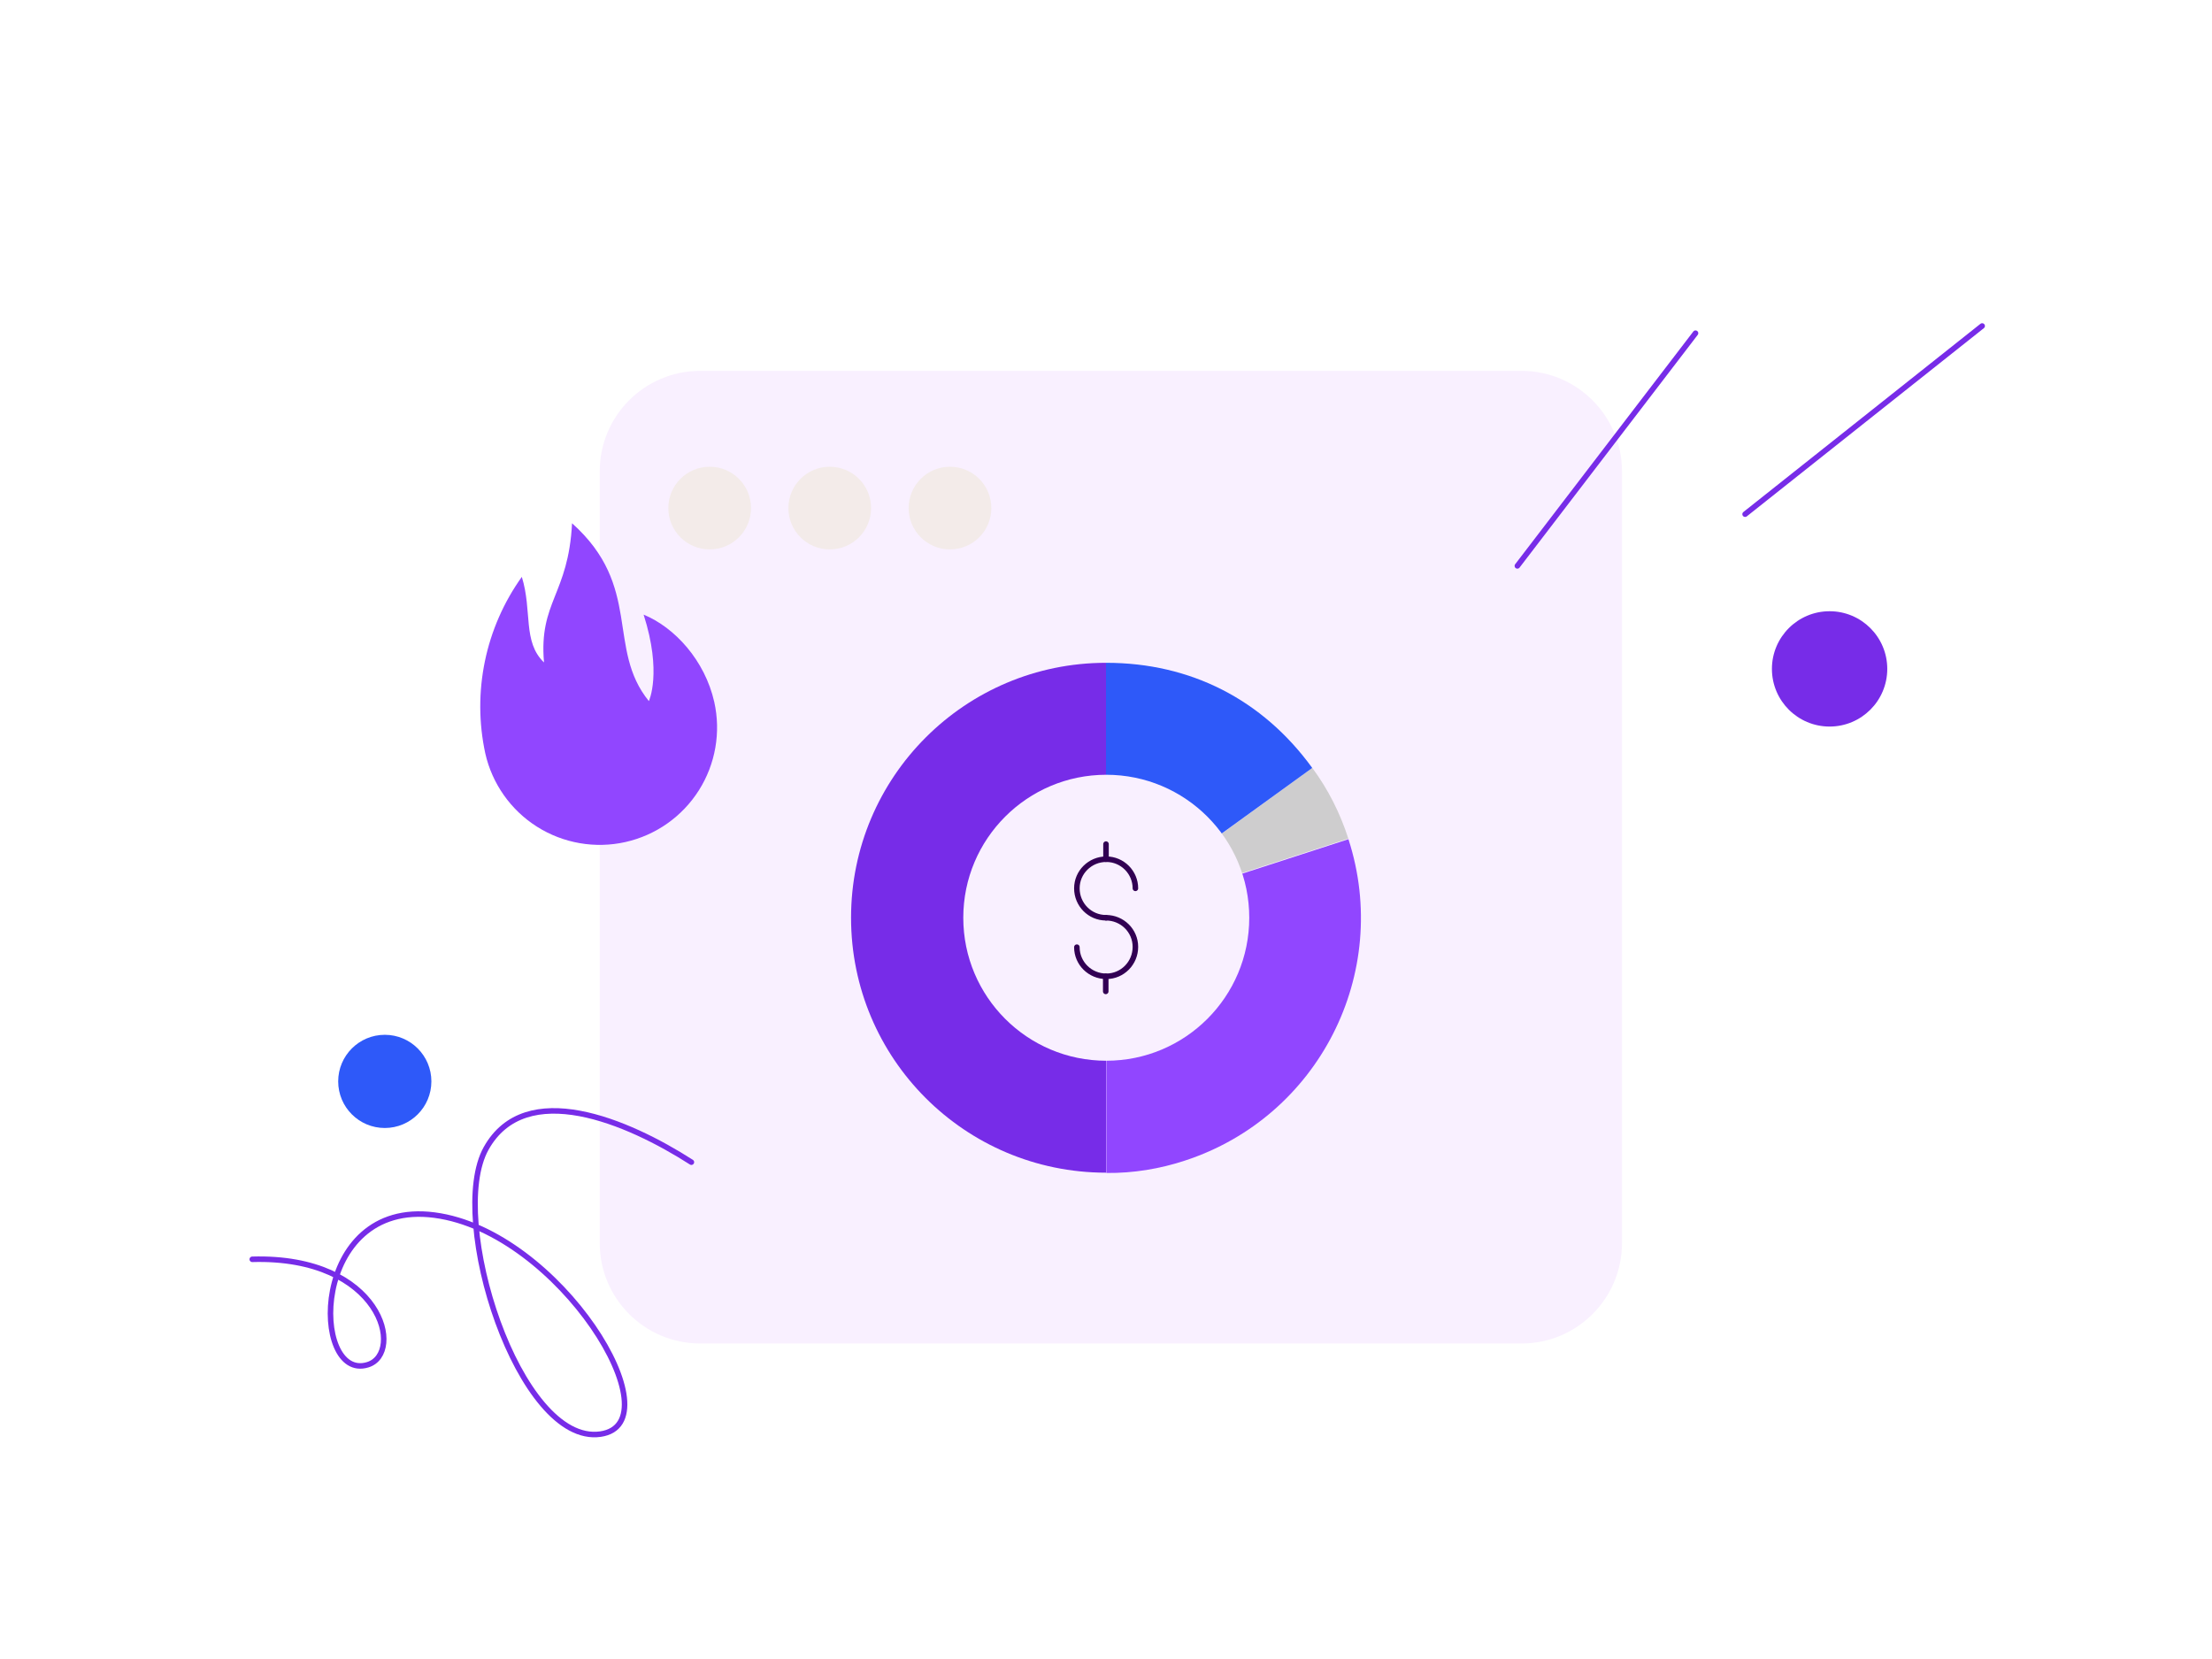 <svg xmlns="http://www.w3.org/2000/svg" height="1200" width="1600" version="1.1" xmlns:xlink="http://www.w3.org/1999/xlink" xmlns:svgjs="http://svgjs.com/svgjs"><rect fill="#ffffff00" width="1600" height="1200"></rect><g><path d="M1100.5 268.25H506.53C466.31 268.25 433.79 300.77 433.79 340.99V899.04C433.79 939.27 466.31 971.79 506.53 971.79H1100.5C1140.72 971.79 1173.24 939.27 1173.24 899.04V340.99C1173.24 300.77 1140.59 268.25 1100.5 268.25Z" fill="#f9f0ff" opacity="1" stroke-width="4" stroke="none"></path><path d="M513.33 397.41C529.85 397.41 543.23 384.03 543.23 367.5 543.23 350.98 529.85 337.6 513.33 337.6 496.8 337.6 483.42 350.98 483.42 367.5 483.42 384.03 496.8 397.41 513.33 397.41Z" fill="#f3ebe9" opacity="1" stroke-width="4" stroke="none"></path><path d="M600.17 397.41C616.69 397.41 630.08 384.03 630.08 367.5 630.08 350.98 616.69 337.6 600.17 337.6 583.65 337.6 570.27 350.98 570.27 367.5 570.27 384.03 583.65 397.41 600.17 397.41Z" fill="#f3ebe9" opacity="1" stroke-width="4" stroke="none"></path><path d="M687.15 397.41C703.67 397.41 717.06 384.03 717.06 367.5 717.06 350.98 703.67 337.6 687.15 337.6 670.63 337.6 657.25 350.98 657.25 367.5 657.25 384.03 670.63 397.41 687.15 397.41Z" fill="#f3ebe9" opacity="1" stroke-width="4" stroke="none"></path></g><g><path d="M800 663.83V848.05C800 848.24 800 848.24 799.81 848.24 697.94 848.05 615.59 765.7 615.59 663.83 615.59 561.97 698.14 479.43 800 479.43V663.83Z" fill="#772ce8" opacity="1" stroke-width="4" stroke="none"></path><path d="M800.2 663.83L975.24 607.05C975.44 607.05 975.44 607.05 975.44 607.24 1006.66 704.03 953.77 807.85 857.18 839.46 838.84 845.51 819.71 848.63 800.39 848.44 800.2 848.44 800.2 848.44 800.2 848.24V663.83C800 663.83 800 663.83 800.2 663.83Z" fill="#9146ff" opacity="1" stroke-width="4" stroke="none"></path><path d="M800.98 663.05L949.09 555.53H949.29C960.8 571.14 969.39 588.31 975.24 606.46 975.24 606.66 975.24 606.66 975.05 606.66L800.98 663.05C800.78 663.25 800.98 663.44 800.98 663.05Z" fill="#cecdce" opacity="1" stroke-width="4" stroke="none"></path><path d="M800 663.44V479.62C800 479.43 800 479.43 800.2 479.43 861.08 479.43 913.19 505.96 949.09 555.34V555.53L800 663.44C800 663.64 800.2 663.64 800 663.44Z" fill="#2e59f9" opacity="1" stroke-width="4" stroke="none"></path><path d="M800.2 767.26C857.32 767.26 903.62 720.95 903.62 663.83 903.62 606.72 857.32 560.41 800.2 560.41 743.08 560.41 696.77 606.72 696.77 663.83 696.77 720.95 743.08 767.26 800.2 767.26Z" fill="#f9f0ff" opacity="1" stroke-width="4" stroke="none"></path><path d="M800 663.83C788.29 663.83 778.93 654.27 778.93 642.56 778.93 630.86 788.49 621.49 800.2 621.49 811.91 621.49 821.27 631.05 821.27 642.56" stroke="#320053" stroke-width="4" stroke-linecap="round" stroke-linejoin="round" opacity="1" fill="none"></path><path d="M800 663.83C811.71 663.83 821.27 673.2 821.27 684.91 821.27 696.62 811.91 706.18 800.2 706.18 788.49 706.18 778.93 696.81 778.93 685.1" stroke="#320053" stroke-width="4" stroke-linecap="round" stroke-linejoin="round" opacity="1" fill="none"></path><path d="M800 621.49V610.56" stroke="#320053" stroke-width="4" stroke-linecap="round" stroke-linejoin="round" opacity="1" fill="none"></path><path d="M799.81 717.11V706.18" stroke="#320053" stroke-width="4" stroke-linecap="round" stroke-linejoin="round" opacity="1" fill="none"></path></g><g><path d="M351.01 544.91C346.27 522.97 346.18 500.28 350.74 478.29 355.28 456.31 364.39 435.52 377.45 417.26 385.14 442.09 377.88 464.17 393.49 479.16 389.68 435.11 411.13 430.27 413.78 378.49 464.98 424.25 438.38 469.04 469.34 507.13 469.34 507.13 479.04 486.6 465.54 444.57 488.07 453.82 509.87 477.72 516.64 507.74 521.54 529.7 517.53 552.7 505.49 571.7 493.44 590.7 474.35 604.14 452.39 609.07 430.44 613.99 407.44 610 388.42 597.98 369.42 585.94 355.96 566.86 351.01 544.91Z" fill="#9146ff" opacity="1" stroke-width="4" stroke="none"></path></g><g><path d="M500.1 840.63C453.95 811.02 380.15 779.53 351.62 830.7 323.08 881.86 375.43 1045.7 434.27 1037.34 489.38 1029.46 404.75 890.72 314.22 878.91 223.7 867.1 224.68 999.94 266.01 987.15 292.77 978.89 276.24 908.24 182.47 910.89" stroke="#772ce8" stroke-width="4" stroke-linecap="round" stroke-linejoin="round" opacity="1" fill="none"></path></g><g><path d="M1097.55 409.33L1226.41 241.01" stroke="#772ce8" stroke-width="4" stroke-linecap="round" stroke-linejoin="round" opacity="1" fill="none"></path><path d="M1262.28 371.92L1433.75 235.79" stroke="#772ce8" stroke-width="4" stroke-linecap="round" stroke-linejoin="round" opacity="1" fill="none"></path></g><g><path d="M278.33 748.5C296.94 748.5 312.03 763.59 312.03 782.2 312.03 800.82 296.94 815.91 278.33 815.91 259.71 815.91 244.62 800.82 244.62 782.2 244.62 763.59 259.71 748.5 278.33 748.5Z" fill="#2e59f9" opacity="1" stroke-width="4" stroke="none"></path></g><g><path d="M1323.39 442.12C1346.43 442.12 1365.11 460.8 1365.11 483.83 1365.11 506.87 1346.43 525.54 1323.39 525.54 1300.36 525.54 1281.68 506.87 1281.68 483.83 1281.68 460.8 1300.36 442.12 1323.39 442.12Z" fill="#772ce8" opacity="1" stroke-width="4" stroke="none"></path></g></svg>